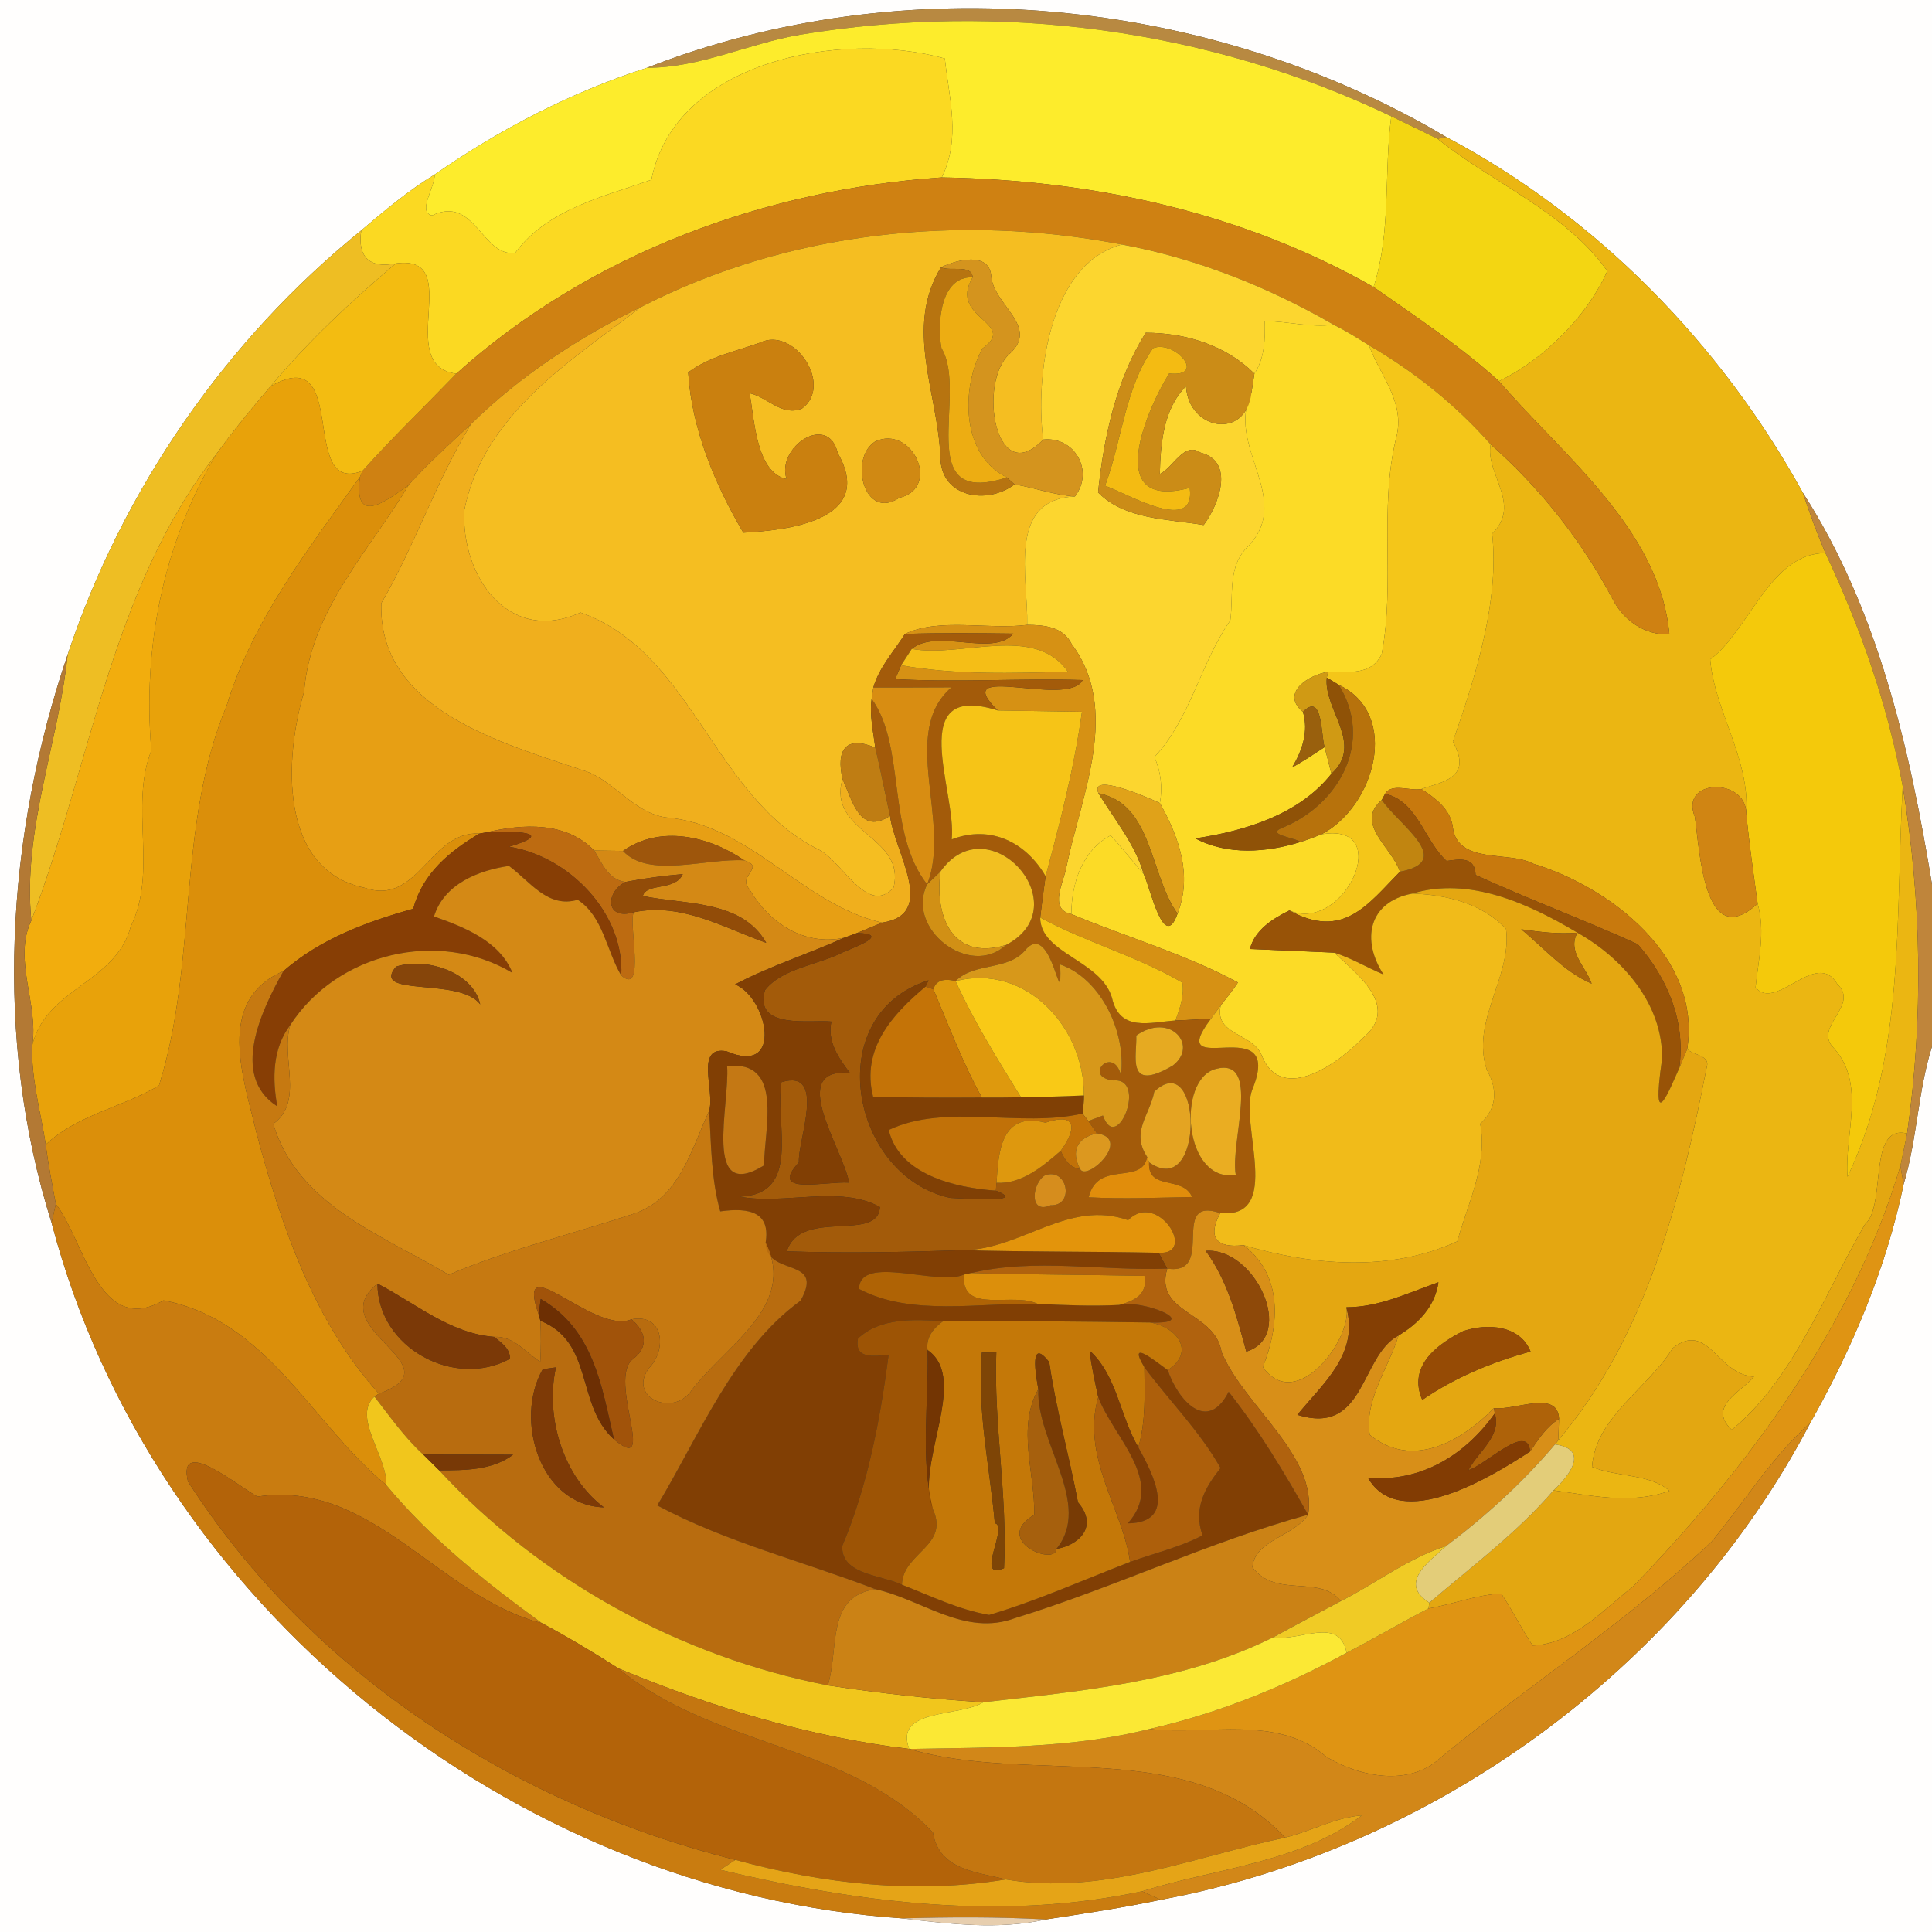 <?xml version="1.0" encoding="UTF-8" ?>
<!DOCTYPE svg PUBLIC "-//W3C//DTD SVG 1.1//EN" "http://www.w3.org/Graphics/SVG/1.1/DTD/svg11.dtd">
<svg width="250pt" height="250pt" viewBox="0 0 250 250" version="1.1" xmlns="http://www.w3.org/2000/svg">
<rect x="0" y="0" width="250" height="250" fill="#333333" stroke="none"/>
<g id="#fffefdff">
<path fill="#fffefd" opacity="1.00" d=" M 0.00 0.00 L 250.00 0.00 L 250.00 114.43 C 247.10 96.84 243.05 78.92 233.28 63.74 C 222.67 44.48 206.60 28.05 187.13 17.72 C 156.47 -0.43 117.02 -4.26 83.72 8.77 C 73.93 11.91 64.67 16.72 56.25 22.58 C 52.85 24.66 49.78 27.23 46.75 29.81 C 29.25 43.96 15.85 63.34 8.75 84.71 C 0.78 108.18 -0.84 134.40 6.67 158.22 C 19.63 207.54 66.11 244.82 116.78 248.24 C 122.88 248.96 129.23 249.75 135.31 248.38 C 140.29 247.62 145.28 246.87 150.22 245.83 C 185.49 239.24 217.59 215.96 234.25 184.13 C 239.69 174.47 244.08 164.12 246.33 153.24 C 248.09 147.41 248.17 141.22 250.00 135.42 L 250.00 250.00 L 0.00 250.00 L 0.00 0.00 Z" />
</g>
<g id="#b88941ff">
<path fill="#b88941" opacity="1.00" d=" M 83.72 8.77 C 117.02 -4.26 156.47 -0.43 187.13 17.72 L 186.03 17.97 C 184.03 17.00 182.04 16.00 180.03 15.05 C 156.39 3.73 129.38 0.20 103.55 4.49 C 96.88 5.62 90.56 8.79 83.72 8.77 Z" />
</g>
<g id="#fdec2cff">
<path fill="#fdec2c" opacity="1.00" d=" M 103.55 4.49 C 129.38 0.20 156.39 3.73 180.03 15.05 C 179.05 22.40 180.06 29.97 177.74 37.14 C 160.71 27.43 141.32 23.28 121.86 22.96 C 124.35 17.90 122.82 12.82 122.26 7.57 C 108.79 3.85 87.32 7.86 84.29 23.26 C 78.01 25.48 70.86 27.05 66.65 32.74 C 62.35 33.22 61.44 25.22 55.91 27.88 C 53.97 27.45 56.29 24.23 56.25 22.58 C 64.67 16.72 73.93 11.91 83.72 8.77 C 90.56 8.79 96.88 5.62 103.55 4.49 Z" />
</g>
<g id="#fbd922ff">
<path fill="#fbd922" opacity="1.00" d=" M 84.29 23.26 C 87.32 7.86 108.79 3.85 122.26 7.57 C 122.82 12.82 124.35 17.90 121.86 22.96 C 98.97 24.51 76.21 32.90 59.04 48.36 C 50.82 47.27 60.37 32.83 51.21 34.09 C 47.81 34.78 46.22 33.23 46.75 29.81 C 49.78 27.23 52.85 24.66 56.25 22.58 C 56.29 24.23 53.97 27.45 55.91 27.88 C 61.44 25.22 62.35 33.22 66.65 32.74 C 70.86 27.05 78.01 25.48 84.29 23.26 Z" />
</g>
<g id="#f3d612ff">
<path fill="#f3d612" opacity="1.00" d=" M 180.03 15.05 C 182.04 16.00 184.03 17.00 186.03 17.97 C 193.20 23.72 202.68 27.52 207.98 35.07 C 205.40 40.88 199.79 46.52 193.96 49.32 C 188.94 44.78 183.28 41.02 177.74 37.14 C 180.06 29.97 179.05 22.40 180.03 15.05 Z" />
</g>
<g id="#ebb612ff">
<path fill="#ebb612" opacity="1.00" d=" M 186.03 17.97 L 187.13 17.72 C 206.60 28.05 222.67 44.48 233.28 63.74 C 234.16 66.38 235.12 69.00 236.21 71.57 C 229.09 71.54 226.35 81.59 221.30 85.33 C 221.83 91.88 226.45 98.22 225.97 105.22 C 225.87 100.54 217.30 100.79 219.31 105.68 C 219.95 109.96 220.45 123.35 227.44 116.93 C 228.47 120.57 227.53 124.16 227.17 127.77 C 229.81 130.99 235.04 122.71 237.74 127.33 C 240.72 130.13 234.51 132.89 237.31 135.64 C 241.50 140.32 238.65 146.70 239.07 152.27 C 246.60 136.46 245.26 118.63 246.21 101.77 C 248.67 116.57 248.91 131.81 246.78 146.67 C 241.59 145.44 244.17 155.95 241.33 158.42 C 236.05 167.46 232.19 178.36 224.09 185.03 C 220.90 181.99 225.28 180.15 226.96 178.15 C 222.18 177.85 221.04 170.86 216.45 174.45 C 213.29 179.62 206.44 183.38 206.01 189.81 C 209.21 191.17 213.52 190.67 216.03 192.92 C 210.93 194.72 205.96 193.51 201.02 192.85 C 203.10 190.96 205.71 187.51 201.21 186.91 L 201.63 186.39 C 213.09 172.82 217.52 155.09 220.86 138.04 C 221.32 136.58 219.09 136.52 218.32 135.76 C 220.22 123.90 208.43 114.80 198.32 111.74 C 195.33 110.09 188.53 111.90 187.99 107.00 C 187.66 104.68 185.74 103.29 183.93 102.10 C 186.50 101.18 190.66 100.77 188.00 95.96 C 190.91 87.65 194.05 77.75 193.08 69.06 C 196.99 65.26 192.14 61.28 192.89 57.50 C 199.26 63.13 204.58 69.86 208.59 77.36 C 209.97 80.20 212.78 82.23 216.02 82.09 C 214.79 68.55 202.30 59.01 193.96 49.32 C 199.79 46.52 205.40 40.88 207.98 35.07 C 202.68 27.52 193.20 23.72 186.03 17.97 Z" />
</g>
<g id="#cf8112ff">
<path fill="#cf8112" opacity="1.00" d=" M 59.04 48.36 C 76.21 32.90 98.97 24.51 121.86 22.96 C 141.32 23.28 160.71 27.43 177.74 37.14 C 183.28 41.02 188.94 44.78 193.96 49.32 C 202.30 59.01 214.79 68.55 216.02 82.09 C 212.78 82.23 209.97 80.20 208.59 77.36 C 204.58 69.86 199.26 63.13 192.89 57.50 C 188.39 52.40 183.03 48.10 177.15 44.69 C 175.66 43.74 174.15 42.81 172.58 42.02 C 164.08 37.12 154.84 33.44 145.18 31.64 C 124.24 27.62 101.98 29.94 82.94 39.73 C 74.96 43.62 67.32 48.62 60.97 54.86 C 58.22 57.43 55.41 59.95 52.89 62.75 C 49.77 65.00 45.73 68.03 46.58 61.71 L 46.92 60.92 C 50.81 56.58 55.00 52.54 59.04 48.36 Z" />
</g>
<g id="#eebe23ff">
<path fill="#eebe23" opacity="1.00" d=" M 8.75 84.71 C 15.85 63.34 29.25 43.96 46.75 29.81 C 46.22 33.23 47.81 34.78 51.21 34.09 C 45.43 38.98 39.88 44.17 35.01 49.99 C 32.55 52.84 30.16 55.76 27.95 58.82 C 14.35 76.23 11.75 99.01 4.05 119.12 C 2.91 107.30 7.58 96.18 8.75 84.71 Z" />
</g>
<g id="#f5be21ff">
<path fill="#f5be21" opacity="1.00" d=" M 82.94 39.73 C 101.98 29.94 124.24 27.62 145.18 31.64 C 135.63 34.15 133.96 48.94 134.99 56.88 C 128.75 63.45 126.47 49.33 130.71 45.72 C 134.51 42.19 128.48 39.41 128.26 35.68 C 127.96 32.57 123.85 33.58 121.76 34.59 C 116.98 42.45 121.37 50.79 121.69 59.19 C 121.75 64.32 127.66 65.39 131.28 62.68 C 133.90 63.11 136.42 64.06 139.09 64.24 C 130.28 64.63 133.05 74.69 132.92 80.86 C 127.85 81.52 121.59 79.89 117.10 82.03 C 115.67 84.29 113.76 86.35 113.01 88.96 C 112.95 89.33 112.85 90.06 112.79 90.43 C 112.49 92.54 113.00 94.65 113.26 96.74 C 109.45 95.14 108.17 97.02 109.02 100.79 C 107.00 107.77 117.26 108.13 115.63 114.84 C 112.31 118.61 109.01 111.50 106.01 109.97 C 92.40 103.32 89.61 84.35 75.12 79.26 C 65.66 83.53 59.61 74.32 60.09 65.98 C 62.56 53.65 73.86 46.69 82.94 39.73 M 98.33 44.35 C 95.18 45.47 91.76 46.15 89.05 48.19 C 89.50 55.48 92.53 62.73 96.19 68.93 C 101.60 68.63 113.42 67.44 108.41 58.64 C 107.14 53.29 100.38 57.93 101.79 61.99 C 97.87 61.16 97.64 54.43 97.00 50.88 C 99.35 51.40 101.15 53.92 103.77 52.87 C 107.90 49.86 102.75 42.16 98.33 44.35 M 113.23 57.14 C 109.81 59.34 111.82 67.45 116.36 64.42 C 121.88 63.12 117.99 54.88 113.23 57.14 Z" />
</g>
<g id="#fcd62fff">
<path fill="#fcd62f" opacity="1.00" d=" M 134.99 56.88 C 133.96 48.94 135.63 34.15 145.18 31.64 C 154.84 33.44 164.08 37.12 172.58 42.02 C 169.60 42.42 166.64 41.58 163.66 41.54 C 163.71 43.90 163.67 46.30 162.32 48.35 C 158.63 44.67 153.39 43.06 148.25 43.06 C 144.42 49.16 142.82 56.62 142.09 63.72 C 145.55 67.26 151.21 67.16 155.75 67.94 C 157.70 65.34 159.86 59.73 155.35 58.57 C 153.20 57.09 151.84 60.50 150.08 61.34 C 150.17 57.45 150.53 52.91 153.47 49.98 C 153.79 55.67 161.21 57.00 161.94 50.82 C 158.56 57.73 167.40 64.44 161.55 70.65 C 158.76 73.30 159.65 76.97 159.20 80.28 C 155.32 85.86 154.08 92.93 149.38 97.96 C 150.22 99.86 150.45 101.87 150.09 103.92 C 148.42 103.15 140.95 99.88 142.14 102.65 C 144.22 106.07 146.86 109.19 148.00 113.11 C 146.55 111.46 145.21 109.71 143.72 108.10 C 140.01 110.07 138.65 114.32 138.63 118.28 C 135.59 117.67 137.72 114.03 138.02 112.06 C 139.93 102.82 145.05 91.91 138.67 83.33 C 137.55 81.10 135.15 80.87 132.92 80.86 C 133.05 74.69 130.28 64.63 139.09 64.24 C 141.63 60.98 139.07 56.45 134.99 56.88 Z" />
</g>
<g id="#f3bc11ff">
<path fill="#f3bc11" opacity="1.00" d=" M 51.21 34.09 C 60.37 32.83 50.82 47.27 59.04 48.36 C 55.00 52.54 50.81 56.58 46.92 60.92 C 38.55 64.27 45.41 44.03 35.01 49.99 C 39.88 44.17 45.43 38.98 51.21 34.09 Z" />
</g>
<g id="#d4941eff">
<path fill="#d4941e" opacity="1.00" d=" M 121.76 34.59 C 123.85 33.58 127.96 32.57 128.26 35.68 C 128.48 39.41 134.51 42.19 130.71 45.72 C 126.47 49.33 128.75 63.45 134.99 56.88 C 139.07 56.45 141.63 60.98 139.09 64.24 C 136.42 64.06 133.90 63.11 131.28 62.68 C 131.03 62.46 130.53 62.00 130.28 61.78 C 124.31 58.84 124.35 50.15 127.13 45.09 C 131.85 41.71 122.62 41.27 125.86 35.89 C 125.76 34.16 122.94 35.16 121.76 34.59 Z" />
</g>
<g id="#b77410ff">
<path fill="#b77410" opacity="1.00" d=" M 121.69 59.19 C 121.37 50.79 116.98 42.45 121.76 34.59 C 122.94 35.16 125.76 34.16 125.86 35.89 C 121.64 35.70 121.24 41.97 121.83 45.07 C 125.36 50.85 117.91 65.81 130.28 61.78 C 130.53 62.00 131.03 62.46 131.28 62.68 C 127.66 65.39 121.75 64.32 121.69 59.19 Z" />
</g>
<g id="#edad12ff">
<path fill="#edad12" opacity="1.00" d=" M 121.83 45.07 C 121.24 41.97 121.64 35.70 125.86 35.89 C 122.62 41.27 131.85 41.71 127.13 45.09 C 124.35 50.15 124.31 58.84 130.28 61.78 C 117.91 65.81 125.36 50.85 121.83 45.07 Z" />
</g>
<g id="#f0af1dff">
<path fill="#f0af1d" opacity="1.00" d=" M 60.97 54.86 C 67.32 48.62 74.96 43.62 82.94 39.73 C 73.86 46.69 62.56 53.65 60.09 65.98 C 59.61 74.32 65.66 83.53 75.12 79.26 C 89.61 84.35 92.40 103.32 106.01 109.97 C 109.01 111.50 112.31 118.61 115.63 114.84 C 117.26 108.13 107.00 107.77 109.02 100.79 C 110.36 103.79 111.30 108.07 115.17 105.58 C 115.76 110.33 121.36 118.31 114.15 119.39 C 103.81 117.04 97.09 106.66 86.14 105.77 C 81.79 105.12 79.38 100.76 75.24 99.62 C 64.87 96.11 48.92 91.80 49.34 78.06 C 53.70 70.58 56.42 62.25 60.97 54.86 Z" />
</g>
<g id="#fcdb26ff">
<path fill="#fcdb26" opacity="1.00" d=" M 163.66 41.54 C 166.64 41.58 169.60 42.42 172.58 42.02 C 174.15 42.81 175.66 43.74 177.15 44.69 C 178.58 48.64 181.90 52.07 180.66 56.67 C 178.41 65.89 180.56 75.40 178.79 84.64 C 177.47 87.44 174.41 86.94 171.85 86.94 C 169.50 87.26 165.57 89.63 168.60 92.12 C 169.36 94.68 168.50 97.11 167.20 99.31 C 168.64 98.51 170.02 97.59 171.40 96.68 C 171.70 97.83 172.00 98.98 172.28 100.13 C 168.11 105.41 161.08 107.53 154.68 108.49 C 158.82 110.70 163.92 110.32 168.29 108.95 C 169.20 108.66 170.11 108.32 171.00 107.96 C 180.60 106.30 173.95 120.87 166.85 117.81 C 164.70 118.87 162.37 120.32 161.74 122.80 C 164.46 122.92 169.92 123.15 172.65 123.27 C 175.57 126.05 181.30 130.25 176.33 134.34 C 173.39 137.40 165.94 142.97 163.31 136.68 C 162.22 133.64 157.06 134.00 157.96 130.11 C 158.71 129.12 159.52 128.17 160.19 127.13 C 153.32 123.43 145.80 121.28 138.63 118.28 C 138.65 114.32 140.01 110.07 143.72 108.10 C 145.21 109.71 146.55 111.46 148.00 113.11 C 148.93 115.15 150.62 123.18 152.37 118.23 C 154.35 113.16 152.51 108.29 150.09 103.92 C 150.45 101.87 150.22 99.86 149.38 97.96 C 154.08 92.93 155.32 85.86 159.20 80.28 C 159.65 76.97 158.76 73.30 161.55 70.65 C 167.40 64.44 158.56 57.73 161.94 50.82 C 162.04 50.21 162.23 48.97 162.32 48.35 C 163.67 46.30 163.71 43.90 163.66 41.54 Z" />
</g>
<g id="#cb8c17ff">
<path fill="#cb8c17" opacity="1.00" d=" M 148.25 43.06 C 153.39 43.06 158.63 44.67 162.32 48.35 C 162.23 48.97 162.04 50.21 161.94 50.82 C 161.21 57.00 153.79 55.67 153.47 49.98 C 150.53 52.91 150.17 57.45 150.08 61.34 C 151.84 60.50 153.20 57.09 155.35 58.57 C 159.86 59.73 157.70 65.34 155.75 67.94 C 151.21 67.16 145.55 67.26 142.09 63.72 C 142.82 56.62 144.42 49.16 148.25 43.06 M 149.20 45.06 C 145.55 50.26 145.19 56.99 143.00 62.85 C 146.12 64.00 154.76 69.14 153.95 63.13 C 142.47 66.20 148.63 52.56 151.28 48.33 C 156.28 48.84 151.95 43.92 149.20 45.06 Z" />
</g>
<g id="#ca800fff">
<path fill="#ca800f" opacity="1.00" d=" M 98.33 44.35 C 102.75 42.16 107.90 49.86 103.77 52.87 C 101.15 53.92 99.35 51.40 97.00 50.88 C 97.64 54.43 97.87 61.16 101.79 61.99 C 100.38 57.93 107.14 53.29 108.41 58.64 C 113.42 67.44 101.60 68.63 96.19 68.93 C 92.53 62.73 89.50 55.48 89.05 48.19 C 91.76 46.15 95.18 45.47 98.33 44.35 Z" />
</g>
<g id="#f4bb12ff">
<path fill="#f4bb12" opacity="1.00" d=" M 149.20 45.06 C 151.95 43.92 156.28 48.84 151.28 48.33 C 148.63 52.56 142.47 66.20 153.95 63.13 C 154.76 69.14 146.12 64.00 143.00 62.85 C 145.19 56.99 145.55 50.26 149.20 45.06 Z" />
</g>
<g id="#f4c619ff">
<path fill="#f4c619" opacity="1.00" d=" M 177.15 44.69 C 183.03 48.10 188.39 52.40 192.89 57.50 C 192.14 61.28 196.99 65.26 193.08 69.06 C 194.05 77.75 190.91 87.65 188.00 95.96 C 190.66 100.77 186.50 101.18 183.93 102.10 C 182.47 102.40 180.09 101.28 179.23 102.72 L 178.81 103.50 C 175.23 106.57 180.12 109.64 181.15 112.80 C 177.03 116.98 173.82 121.67 166.85 117.81 C 173.95 120.87 180.60 106.30 171.00 107.96 C 177.88 104.37 181.30 92.43 173.23 88.62 C 172.84 88.39 172.08 87.92 171.69 87.68 L 171.85 86.94 C 174.41 86.94 177.47 87.44 178.79 84.64 C 180.56 75.40 178.41 65.89 180.66 56.67 C 181.90 52.07 178.58 48.64 177.15 44.69 Z" />
</g>
<g id="#e8a20aff">
<path fill="#e8a20a" opacity="1.00" d=" M 35.01 49.99 C 45.41 44.03 38.55 64.27 46.92 60.92 L 46.58 61.71 C 39.94 70.98 32.71 80.23 29.34 91.28 C 22.83 106.91 25.61 124.49 20.57 140.47 C 15.82 143.30 10.02 144.24 5.92 148.11 C 5.26 143.85 4.03 139.65 4.16 135.32 C 5.91 127.85 14.97 127.21 16.91 119.92 C 20.44 112.71 16.72 104.46 19.58 97.11 C 18.45 83.66 21.11 70.48 27.95 58.82 C 30.16 55.76 32.55 52.84 35.01 49.99 Z" />
</g>
<g id="#e79f14ff">
<path fill="#e79f14" opacity="1.00" d=" M 52.89 62.75 C 55.41 59.95 58.22 57.43 60.97 54.86 C 56.42 62.25 53.70 70.58 49.34 78.06 C 48.92 91.80 64.87 96.11 75.24 99.62 C 79.38 100.76 81.79 105.12 86.14 105.77 C 97.09 106.66 103.81 117.04 114.15 119.39 C 113.07 119.84 111.98 120.28 110.90 120.73 C 110.48 120.88 109.64 121.19 109.22 121.35 C 103.97 122.46 99.43 119.33 96.96 115.04 C 95.37 113.30 99.12 112.23 96.31 111.33 C 91.77 108.20 85.41 106.71 80.62 110.11 C 79.38 110.10 78.13 110.08 76.89 110.06 C 73.21 106.28 67.69 106.59 62.88 107.72 L 62.06 107.86 C 55.55 107.50 54.15 117.33 47.13 114.87 C 36.11 112.55 36.76 98.16 39.35 89.51 C 40.19 78.94 47.76 71.34 52.89 62.75 Z" />
</g>
<g id="#d08913ff">
<path fill="#d08913" opacity="1.00" d=" M 113.23 57.14 C 117.99 54.88 121.88 63.12 116.36 64.42 C 111.82 67.45 109.81 59.34 113.23 57.14 Z" />
</g>
<g id="#f2ad0dff">
<path fill="#f2ad0d" opacity="1.00" d=" M 4.05 119.12 C 11.75 99.01 14.35 76.23 27.95 58.82 C 21.11 70.48 18.45 83.66 19.58 97.11 C 16.72 104.46 20.44 112.71 16.91 119.92 C 14.97 127.21 5.91 127.85 4.16 135.32 C 5.05 130.02 1.64 124.18 4.05 119.12 Z" />
</g>
<g id="#db8f0aff">
<path fill="#db8f0a" opacity="1.00" d=" M 29.34 91.28 C 32.71 80.23 39.94 70.98 46.58 61.71 C 45.73 68.03 49.77 65.00 52.89 62.75 C 47.76 71.34 40.19 78.94 39.35 89.51 C 36.76 98.16 36.11 112.55 47.13 114.87 C 54.15 117.33 55.55 107.50 62.06 107.86 C 58.20 110.12 54.65 113.07 53.48 117.59 C 47.46 119.27 41.46 121.49 36.67 125.66 C 27.80 129.49 31.52 139.50 33.22 146.72 C 36.37 158.57 40.66 171.09 49.03 180.34 L 48.45 180.72 C 45.53 183.38 50.16 188.47 49.98 192.16 C 40.26 184.13 34.59 170.83 21.16 168.27 C 12.73 173.11 10.83 160.27 7.22 155.80 C 6.76 153.24 6.23 150.69 5.92 148.11 C 10.02 144.24 15.82 143.30 20.57 140.47 C 25.61 124.49 22.83 106.91 29.34 91.28 Z" />
</g>
<g id="#bf853bff">
<path fill="#bf853b" opacity="1.00" d=" M 233.28 63.74 C 243.05 78.92 247.10 96.84 250.00 114.43 L 250.00 135.42 C 248.17 141.22 248.09 147.41 246.33 153.24 C 246.22 152.65 246.02 151.47 245.91 150.88 C 246.19 149.47 246.51 148.08 246.78 146.67 C 248.91 131.81 248.67 116.57 246.21 101.77 C 244.30 91.29 240.74 81.19 236.21 71.57 C 235.12 69.00 234.16 66.38 233.28 63.74 Z" />
</g>
<g id="#f4c90bff">
<path fill="#f4c90b" opacity="1.00" d=" M 221.30 85.33 C 226.35 81.59 229.09 71.54 236.21 71.57 C 240.74 81.19 244.30 91.29 246.21 101.77 C 245.26 118.63 246.60 136.46 239.07 152.27 C 238.65 146.70 241.50 140.32 237.31 135.64 C 234.51 132.89 240.72 130.13 237.74 127.33 C 235.04 122.71 229.81 130.99 227.17 127.77 C 227.53 124.16 228.47 120.57 227.44 116.93 C 226.91 113.03 226.33 109.13 225.97 105.22 C 226.45 98.22 221.83 91.88 221.30 85.33 Z" />
</g>
<g id="#d69114ff">
<path fill="#d69114" opacity="1.00" d=" M 117.10 82.03 C 121.59 79.89 127.85 81.52 132.92 80.86 C 135.15 80.87 137.55 81.10 138.67 83.33 C 145.05 91.91 139.93 102.82 138.02 112.06 C 137.72 114.03 135.59 117.67 138.63 118.28 C 145.80 121.28 153.32 123.43 160.19 127.13 C 159.52 128.17 158.71 129.12 157.96 130.11 C 157.64 130.53 157.01 131.39 156.70 131.82 C 155.16 131.89 153.63 132.01 152.10 132.05 C 152.68 130.48 153.25 128.84 153.00 127.15 C 147.15 123.73 140.54 121.95 134.60 118.73 C 134.81 116.94 135.04 115.16 135.30 113.38 C 137.18 106.37 139.02 99.30 140.00 92.10 C 137.28 92.06 131.83 91.97 129.10 91.93 C 122.55 85.47 138.13 91.69 140.10 88.00 C 132.02 87.76 123.92 88.32 115.84 87.88 C 116.03 87.44 116.41 86.54 116.60 86.09 C 123.73 87.36 131.00 87.11 138.20 86.93 C 133.86 80.71 124.46 85.16 117.98 83.97 C 121.22 81.25 128.53 85.08 131.12 81.99 C 126.44 81.93 121.77 81.88 117.10 82.03 Z" />
</g>
<g id="#a35b0aff">
<path fill="#a35b0a" opacity="1.00" d=" M 117.10 82.03 C 121.77 81.88 126.44 81.93 131.12 81.99 C 128.53 85.08 121.22 81.25 117.98 83.97 C 117.64 84.50 116.95 85.56 116.60 86.09 C 116.41 86.54 116.03 87.44 115.84 87.88 C 123.92 88.32 132.02 87.76 140.10 88.00 C 138.13 91.69 122.55 85.47 129.10 91.93 C 116.99 88.10 123.83 102.56 123.15 108.62 C 128.23 106.67 132.80 109.05 135.30 113.38 C 135.04 115.16 134.81 116.94 134.60 118.73 C 134.61 123.41 142.47 124.24 143.89 129.12 C 144.90 133.59 148.81 132.28 152.10 132.05 C 153.63 132.01 155.16 131.89 156.70 131.82 C 150.35 140.22 166.42 130.33 162.04 141.00 C 160.33 145.42 166.09 157.73 157.90 156.97 C 151.18 154.69 157.48 165.09 151.04 164.16 C 150.76 163.65 150.21 162.62 149.93 162.11 C 155.03 162.41 149.76 154.00 145.98 157.89 C 138.28 155.16 132.22 161.64 124.74 161.77 C 117.10 162.02 109.45 162.19 101.81 161.92 C 103.59 156.28 113.63 160.82 113.86 156.19 C 108.72 153.31 101.56 155.94 95.72 154.85 C 103.74 154.53 100.28 145.60 101.12 140.03 C 107.06 138.20 103.16 147.75 103.38 150.41 C 99.30 154.77 106.83 152.82 109.88 153.03 C 108.96 148.39 101.79 138.18 109.96 138.82 C 108.49 136.85 107.03 134.79 107.58 132.19 C 104.98 131.90 97.49 133.31 98.99 128.12 C 101.24 125.25 105.87 124.88 109.14 123.19 C 110.79 122.50 115.24 120.85 110.90 120.73 C 111.98 120.28 113.07 119.84 114.15 119.39 C 121.36 118.31 115.76 110.33 115.17 105.58 C 114.52 102.63 113.96 99.67 113.26 96.74 C 113.00 94.65 112.49 92.54 112.79 90.43 C 117.25 96.60 114.69 107.72 119.97 114.44 C 117.14 120.19 125.50 126.61 130.16 122.29 C 139.81 117.26 127.92 103.99 121.70 112.77 C 121.26 113.19 120.40 114.02 119.97 114.44 C 123.19 106.44 116.32 94.77 123.13 88.94 C 119.74 88.95 116.38 88.97 113.01 88.96 C 113.76 86.35 115.67 84.29 117.10 82.03 M 132.81 122.78 C 130.53 125.72 126.18 124.42 123.65 126.95 C 122.07 126.55 121.11 126.91 120.78 128.01 L 119.76 127.67 L 120.15 126.85 C 106.05 131.34 110.10 152.29 122.99 155.01 C 125.07 155.10 133.09 155.71 128.86 154.07 L 128.95 153.06 C 132.21 153.24 134.94 150.92 137.25 148.92 C 137.76 150.05 138.42 151.11 139.77 151.27 C 140.58 152.96 146.58 147.37 141.94 146.65 C 141.66 146.25 141.11 145.45 140.83 145.06 C 141.31 144.88 142.25 144.52 142.72 144.35 C 144.53 149.51 148.51 139.42 144.10 139.81 C 140.00 139.39 144.07 135.15 145.05 139.15 C 145.76 133.71 142.56 126.67 137.19 124.80 C 137.41 132.04 136.18 119.21 132.81 122.78 M 147.03 134.00 C 147.16 136.57 145.61 141.49 151.75 137.89 C 155.17 135.30 151.41 130.90 147.03 134.00 M 157.31 138.32 C 152.21 139.67 153.18 153.11 159.91 152.04 C 159.14 147.83 163.29 136.74 157.31 138.32 M 149.36 141.26 C 148.75 144.38 146.30 146.44 148.44 149.71 C 147.77 153.44 142.04 150.04 140.87 154.93 C 145.33 155.17 149.79 154.98 154.26 154.89 C 153.02 152.05 148.48 154.15 148.69 150.40 C 155.93 155.51 155.58 135.33 149.36 141.26 M 135.21 152.09 C 133.56 153.07 133.07 157.22 135.94 155.96 C 139.10 156.08 138.14 151.00 135.21 152.09 Z" />
</g>
<g id="#f5be16ff">
<path fill="#f5be16" opacity="1.00" d=" M 117.98 83.97 C 124.46 85.16 133.86 80.71 138.20 86.93 C 131.00 87.11 123.73 87.36 116.60 86.09 C 116.95 85.56 117.64 84.50 117.98 83.97 Z" />
</g>
<g id="#b37934ff">
<path fill="#b37934" opacity="1.00" d=" M 6.67 158.22 C -0.84 134.40 0.78 108.18 8.75 84.71 C 7.58 96.18 2.91 107.30 4.05 119.12 C 1.64 124.18 5.05 130.02 4.16 135.32 C 4.03 139.65 5.26 143.85 5.92 148.11 C 6.23 150.69 6.76 153.24 7.22 155.80 C 7.08 156.41 6.81 157.62 6.67 158.22 Z" />
</g>
<g id="#d09a14ff">
<path fill="#d09a14" opacity="1.00" d=" M 168.60 92.12 C 165.57 89.63 169.50 87.26 171.85 86.94 L 171.69 87.68 C 171.23 91.83 176.56 96.27 172.28 100.13 C 172.00 98.98 171.70 97.83 171.40 96.68 C 170.92 95.08 171.17 89.49 168.60 92.12 Z" />
</g>
<g id="#8f5207ff">
<path fill="#8f5207" opacity="1.00" d=" M 172.28 100.13 C 176.56 96.27 171.23 91.83 171.69 87.68 C 172.08 87.92 172.84 88.39 173.23 88.62 C 177.76 95.90 173.39 103.97 166.11 107.04 C 163.55 107.98 167.40 108.34 168.29 108.95 C 163.92 110.32 158.82 110.70 154.68 108.49 C 161.08 107.53 168.11 105.41 172.28 100.13 Z" />
</g>
<g id="#d88d12ff">
<path fill="#d88d12" opacity="1.00" d=" M 113.01 88.96 C 116.38 88.97 119.74 88.95 123.13 88.94 C 116.32 94.77 123.19 106.44 119.97 114.44 C 114.69 107.72 117.25 96.60 112.79 90.43 C 112.85 90.06 112.95 89.33 113.01 88.96 Z" />
</g>
<g id="#b7720cff">
<path fill="#b7720c" opacity="1.00" d=" M 173.23 88.62 C 181.30 92.43 177.88 104.37 171.00 107.96 C 170.11 108.32 169.20 108.66 168.29 108.95 C 167.40 108.34 163.55 107.98 166.11 107.04 C 173.39 103.97 177.76 95.90 173.23 88.62 Z" />
</g>
<g id="#99600dff">
<path fill="#99600d" opacity="1.00" d=" M 168.60 92.12 C 171.17 89.49 170.92 95.08 171.40 96.68 C 170.02 97.59 168.64 98.51 167.20 99.31 C 168.50 97.11 169.36 94.68 168.60 92.12 Z" />
</g>
<g id="#f6c417ff">
<path fill="#f6c417" opacity="1.00" d=" M 123.15 108.62 C 123.83 102.56 116.99 88.10 129.10 91.93 C 131.83 91.97 137.28 92.06 140.00 92.10 C 139.02 99.30 137.18 106.37 135.30 113.38 C 132.80 109.05 128.23 106.67 123.15 108.62 Z" />
</g>
<g id="#bf7d13ff">
<path fill="#bf7d13" opacity="1.00" d=" M 109.02 100.79 C 108.17 97.02 109.45 95.14 113.26 96.74 C 113.96 99.67 114.52 102.63 115.17 105.58 C 111.30 108.07 110.36 103.79 109.02 100.79 Z" />
</g>
<g id="#e0a219ff">
<path fill="#e0a219" opacity="1.00" d=" M 142.14 102.65 C 140.95 99.88 148.42 103.15 150.09 103.92 C 152.51 108.29 154.35 113.16 152.37 118.23 C 148.76 113.22 149.17 104.01 142.14 102.65 Z" />
</g>
<g id="#c8790dff">
<path fill="#c8790d" opacity="1.00" d=" M 179.23 102.72 C 180.09 101.28 182.47 102.40 183.93 102.10 C 185.74 103.29 187.66 104.68 187.99 107.00 C 188.53 111.90 195.33 110.09 198.32 111.74 C 208.43 114.80 220.22 123.90 218.32 135.76 C 218.06 136.38 217.55 137.61 217.29 138.23 C 218.16 132.25 215.79 126.60 211.92 122.18 C 205.01 119.04 197.82 116.38 190.94 113.22 C 190.87 110.87 189.01 111.14 187.19 111.41 C 184.29 108.77 183.41 103.64 179.23 102.72 Z" />
</g>
<g id="#d08513ff">
<path fill="#d08513" opacity="1.00" d=" M 219.31 105.68 C 217.30 100.79 225.87 100.54 225.97 105.22 C 226.33 109.13 226.91 113.03 227.44 116.93 C 220.45 123.35 219.95 109.96 219.31 105.68 Z" />
</g>
<g id="#ac710dff">
<path fill="#ac710d" opacity="1.00" d=" M 142.14 102.65 C 149.17 104.01 148.76 113.22 152.37 118.23 C 150.62 123.18 148.93 115.15 148.00 113.11 C 146.86 109.19 144.22 106.07 142.14 102.65 Z" />
</g>
<g id="#985307ff">
<path fill="#985307" opacity="1.00" d=" M 179.23 102.72 C 183.41 103.64 184.29 108.77 187.19 111.41 C 189.01 111.14 190.87 110.87 190.94 113.22 C 197.82 116.38 205.01 119.04 211.92 122.18 C 215.79 126.60 218.16 132.25 217.29 138.23 C 216.19 140.59 213.56 147.51 215.07 137.04 C 215.21 129.97 209.99 123.99 204.12 120.69 C 197.87 116.97 190.15 113.37 182.74 115.63 C 177.04 116.71 176.14 121.67 179.03 126.10 C 176.89 125.20 174.88 123.98 172.65 123.27 C 169.92 123.15 164.46 122.92 161.74 122.80 C 162.37 120.32 164.70 118.87 166.85 117.81 C 173.82 121.67 177.03 116.98 181.15 112.80 C 188.40 111.45 180.94 106.70 178.81 103.50 L 179.23 102.72 Z" />
</g>
<g id="#c18510ff">
<path fill="#c18510" opacity="1.00" d=" M 178.81 103.50 C 180.94 106.70 188.40 111.45 181.15 112.80 C 180.12 109.64 175.23 106.57 178.81 103.50 Z" />
</g>
<g id="#bd6b11ff">
<path fill="#bd6b11" opacity="1.00" d=" M 62.88 107.72 C 67.69 106.59 73.21 106.28 76.89 110.06 C 77.90 111.70 78.75 113.88 80.95 114.12 C 78.26 115.50 78.35 119.14 82.03 118.04 C 81.23 119.19 83.62 128.99 80.39 126.23 C 80.81 118.21 73.68 110.82 65.88 109.57 C 71.38 107.93 68.11 107.44 62.88 107.72 Z" />
</g>
<g id="#873e05ff">
<path fill="#873e05" opacity="1.00" d=" M 62.06 107.86 L 62.88 107.72 C 68.11 107.44 71.38 107.93 65.88 109.57 C 73.68 110.82 80.81 118.21 80.39 126.23 C 78.48 123.05 78.06 118.57 74.75 116.43 C 70.88 117.57 68.61 114.07 65.86 112.05 C 61.90 112.63 57.44 114.40 56.16 118.59 C 60.06 119.96 64.66 121.77 66.31 125.89 C 56.77 120.17 43.62 123.28 37.56 132.64 C 35.25 135.67 35.23 139.58 35.88 143.16 C 29.66 139.19 33.95 130.53 36.67 125.66 C 41.46 121.49 47.46 119.27 53.48 117.59 C 54.65 113.07 58.20 110.12 62.06 107.86 Z" />
</g>
<g id="#9e560cff">
<path fill="#9e560c" opacity="1.00" d=" M 80.62 110.11 C 85.41 106.71 91.77 108.20 96.31 111.33 C 91.35 111.02 83.93 113.73 80.62 110.11 Z" />
</g>
<g id="#d48915ff">
<path fill="#d48915" opacity="1.00" d=" M 76.89 110.06 C 78.13 110.08 79.38 110.10 80.62 110.11 C 83.93 113.73 91.35 111.02 96.31 111.33 C 99.12 112.23 95.37 113.30 96.96 115.04 C 99.43 119.33 103.97 122.46 109.22 121.35 C 104.56 123.46 99.65 124.99 95.12 127.38 C 99.26 129.03 101.53 139.28 94.04 136.04 C 89.83 135.24 92.55 141.20 91.76 143.75 C 89.43 148.78 87.91 155.07 82.03 157.05 C 74.05 159.68 65.83 161.67 58.06 164.95 C 49.52 159.82 38.53 156.02 35.36 145.43 C 39.41 142.49 36.27 136.85 37.56 132.64 C 43.62 123.28 56.77 120.17 66.31 125.89 C 64.66 121.77 60.06 119.96 56.16 118.59 C 57.44 114.40 61.90 112.63 65.86 112.05 C 68.61 114.07 70.88 117.57 74.75 116.43 C 78.06 118.57 78.48 123.05 80.39 126.23 C 83.62 128.99 81.23 119.19 82.03 118.04 C 88.22 116.77 93.60 120.04 99.15 122.00 C 95.98 116.40 88.56 117.08 83.18 115.94 C 83.67 114.20 87.38 115.33 88.35 113.11 C 85.87 113.32 83.40 113.65 80.95 114.12 C 78.75 113.88 77.90 111.70 76.89 110.06 M 51.25 125.08 C 47.84 129.11 59.52 126.39 62.14 129.97 C 61.22 125.74 55.08 123.84 51.25 125.08 Z" />
</g>
<g id="#f2c021ff">
<path fill="#f2c021" opacity="1.00" d=" M 121.70 112.77 C 127.92 103.99 139.81 117.26 130.16 122.29 C 123.01 124.41 120.94 118.27 121.70 112.77 Z" />
</g>
<g id="#924c08ff">
<path fill="#924c08" opacity="1.00" d=" M 80.95 114.12 C 83.40 113.65 85.87 113.32 88.35 113.11 C 87.38 115.33 83.67 114.20 83.18 115.94 C 88.56 117.08 95.98 116.40 99.15 122.00 C 93.60 120.04 88.22 116.77 82.03 118.04 C 78.35 119.14 78.26 115.50 80.95 114.12 Z" />
</g>
<g id="#d19015ff">
<path fill="#d19015" opacity="1.00" d=" M 119.97 114.44 C 120.40 114.02 121.26 113.19 121.70 112.77 C 120.94 118.27 123.01 124.41 130.16 122.29 C 125.50 126.61 117.14 120.19 119.97 114.44 Z" />
</g>
<g id="#e4a711ff">
<path fill="#e4a711" opacity="1.00" d=" M 182.74 115.63 C 190.15 113.37 197.87 116.97 204.12 120.69 C 201.68 120.89 199.25 120.61 196.84 120.25 C 199.79 122.66 202.38 125.75 205.96 127.28 C 205.21 125.10 202.75 123.11 204.12 120.69 C 209.99 123.99 215.21 129.97 215.07 137.04 C 213.56 147.51 216.19 140.59 217.29 138.23 C 217.55 137.61 218.06 136.38 218.32 135.76 C 219.09 136.52 221.32 136.58 220.86 138.04 C 217.52 155.09 213.09 172.82 201.63 186.39 C 201.66 185.69 201.72 184.31 201.74 183.61 C 201.57 179.73 195.95 182.59 193.32 182.20 C 189.09 186.54 182.73 190.16 177.25 185.67 C 176.50 181.19 179.70 177.02 180.97 172.81 C 183.55 171.27 185.71 169.02 186.13 165.93 C 182.23 167.29 178.47 169.15 174.22 169.16 C 175.05 173.07 167.80 183.04 163.41 176.90 C 165.60 171.44 166.01 165.00 160.91 161.12 C 169.89 163.77 179.87 164.62 188.57 160.63 C 189.96 155.63 192.51 150.72 191.54 145.40 C 193.73 143.47 193.81 140.92 192.40 138.45 C 190.27 132.14 195.67 126.44 194.88 120.22 C 191.80 116.89 187.12 115.76 182.74 115.63 M 189.33 172.25 C 186.11 173.88 182.11 176.68 184.04 181.15 C 188.28 178.24 193.02 176.27 198.05 174.89 C 196.69 171.48 192.48 171.19 189.33 172.25 Z" />
</g>
<g id="#f1bb19ff">
<path fill="#f1bb19" opacity="1.00" d=" M 179.03 126.10 C 176.14 121.67 177.04 116.71 182.74 115.63 C 187.12 115.76 191.80 116.89 194.88 120.22 C 195.67 126.44 190.27 132.14 192.40 138.45 C 193.81 140.92 193.73 143.47 191.54 145.40 C 192.51 150.72 189.96 155.63 188.57 160.63 C 179.87 164.62 169.89 163.77 160.91 161.12 C 157.40 161.57 156.20 160.09 157.90 156.97 C 166.09 157.73 160.33 145.42 162.04 141.00 C 166.42 130.33 150.35 140.22 156.70 131.82 C 157.01 131.39 157.64 130.53 157.96 130.11 C 157.06 134.00 162.22 133.64 163.31 136.68 C 165.94 142.97 173.39 137.40 176.33 134.34 C 181.30 130.25 175.57 126.05 172.65 123.27 C 174.88 123.98 176.89 125.20 179.03 126.10 Z" />
</g>
<g id="#f6c513ff">
<path fill="#f6c513" opacity="1.00" d=" M 143.89 129.12 C 142.47 124.24 134.61 123.41 134.60 118.73 C 140.54 121.95 147.15 123.73 153.00 127.15 C 153.25 128.84 152.68 130.48 152.10 132.05 C 148.81 132.28 144.90 133.59 143.89 129.12 Z" />
</g>
<g id="#ab660bff">
<path fill="#ab660b" opacity="1.00" d=" M 196.84 120.25 C 199.25 120.61 201.68 120.89 204.12 120.69 C 202.75 123.11 205.21 125.10 205.96 127.28 C 202.38 125.75 199.79 122.66 196.84 120.25 Z" />
</g>
<g id="#813f04ff">
<path fill="#813f04" opacity="1.00" d=" M 109.22 121.35 C 109.64 121.19 110.48 120.88 110.90 120.73 C 115.24 120.85 110.79 122.50 109.14 123.19 C 105.87 124.88 101.24 125.25 98.99 128.12 C 97.49 133.31 104.98 131.90 107.58 132.19 C 107.03 134.79 108.49 136.85 109.96 138.82 C 101.79 138.18 108.96 148.39 109.88 153.03 C 106.83 152.82 99.30 154.77 103.38 150.41 C 103.16 147.75 107.06 138.20 101.12 140.03 C 100.28 145.60 103.74 154.53 95.72 154.85 C 101.56 155.94 108.72 153.31 113.86 156.19 C 113.63 160.82 103.59 156.28 101.81 161.92 C 109.45 162.19 117.10 162.02 124.74 161.77 C 133.13 162.01 141.53 161.92 149.93 162.11 C 150.21 162.62 150.76 163.65 151.04 164.16 C 142.63 164.48 133.94 162.76 125.67 164.73 L 124.71 164.94 C 121.30 166.45 111.24 162.23 111.16 166.79 C 117.95 170.38 126.73 168.53 134.29 168.73 C 137.78 168.88 141.30 169.05 144.81 168.86 C 147.67 168.05 155.84 171.37 148.81 171.13 C 139.90 171.00 130.99 170.93 122.07 170.94 C 118.29 170.76 114.01 170.43 111.02 173.20 C 110.51 176.00 113.15 175.40 114.98 175.37 C 113.88 183.77 112.29 192.21 108.99 200.04 C 108.80 203.78 114.10 203.80 116.71 205.06 C 120.42 206.50 124.06 208.30 128.00 208.97 C 134.21 207.12 140.18 204.45 146.23 202.11 C 149.36 200.98 152.64 200.23 155.61 198.68 C 154.37 195.17 155.95 192.47 157.94 189.96 C 155.25 185.19 151.32 181.29 148.08 176.92 C 145.79 173.11 149.49 176.12 151.10 177.29 C 152.41 181.16 156.21 185.54 158.99 180.10 C 162.91 185.07 166.17 190.50 169.27 196.00 C 156.32 199.56 144.16 205.44 131.35 209.38 C 124.83 211.81 119.34 206.97 113.28 205.64 C 103.89 202.03 93.91 199.54 85.05 194.80 C 90.45 185.87 94.89 174.64 103.59 168.31 C 106.83 162.56 99.20 165.29 99.07 160.83 C 99.72 156.89 97.07 156.21 93.20 156.75 C 92.00 152.53 92.04 148.09 91.76 143.75 C 92.55 141.20 89.83 135.24 94.04 136.04 C 101.53 139.28 99.26 129.03 95.12 127.38 C 99.65 124.99 104.56 123.46 109.22 121.35 M 94.09 137.95 C 94.45 143.01 90.87 155.74 98.87 150.80 C 98.89 146.04 101.45 137.12 94.09 137.95 Z" />
</g>
<g id="#d7981aff">
<path fill="#d7981a" opacity="1.00" d=" M 132.81 122.78 C 136.18 119.21 137.41 132.04 137.19 124.80 C 142.56 126.67 145.76 133.71 145.05 139.15 C 144.07 135.15 140.00 139.39 144.10 139.81 C 148.51 139.42 144.53 149.51 142.72 144.35 C 142.25 144.52 141.31 144.88 140.83 145.06 C 140.65 144.81 140.27 144.33 140.08 144.09 C 140.19 143.31 140.25 142.53 140.25 141.75 C 140.37 133.09 132.84 124.61 123.65 126.95 C 126.18 124.42 130.53 125.72 132.81 122.78 Z" />
</g>
<g id="#86450aff">
<path fill="#86450a" opacity="1.00" d=" M 51.25 125.08 C 55.08 123.84 61.22 125.74 62.14 129.97 C 59.52 126.39 47.84 129.11 51.25 125.08 Z" />
</g>
<g id="#c67911ff">
<path fill="#c67911" opacity="1.00" d=" M 33.22 146.72 C 31.52 139.50 27.80 129.49 36.67 125.66 C 33.95 130.53 29.66 139.19 35.88 143.16 C 35.23 139.58 35.25 135.67 37.56 132.64 C 36.27 136.85 39.41 142.49 35.36 145.43 C 38.53 156.02 49.52 159.82 58.06 164.95 C 65.83 161.67 74.05 159.68 82.03 157.05 C 87.91 155.07 89.43 148.78 91.76 143.75 C 92.04 148.09 92.00 152.53 93.20 156.75 C 97.07 156.21 99.72 156.89 99.07 160.83 C 103.24 169.11 93.60 174.23 89.26 180.22 C 86.74 183.28 81.22 180.69 84.00 177.01 C 86.34 174.59 85.87 169.92 81.71 170.72 C 76.79 172.77 66.51 160.94 69.70 170.09 L 69.93 170.91 C 70.01 172.68 70.01 174.45 69.91 176.22 C 67.96 174.98 66.49 172.86 63.93 172.99 C 58.21 172.54 53.76 168.63 48.84 166.10 C 41.46 172.01 59.34 176.68 49.03 180.34 C 40.66 171.09 36.37 158.57 33.22 146.72 Z" />
</g>
<g id="#804005ff">
<path fill="#804005" opacity="1.00" d=" M 122.99 155.01 C 110.10 152.29 106.05 131.34 120.15 126.85 L 119.76 127.67 C 115.45 131.28 111.42 135.74 112.98 141.93 C 117.66 142.04 122.36 142.05 127.05 142.02 C 128.73 142.03 130.42 142.02 132.12 141.99 C 134.82 141.95 137.54 141.87 140.25 141.75 C 140.25 142.53 140.19 143.31 140.08 144.09 C 131.99 145.96 122.37 142.71 115.00 146.22 C 116.37 152.00 123.57 153.70 128.86 154.07 C 133.09 155.71 125.07 155.10 122.99 155.01 Z" />
</g>
<g id="#de990dff">
<path fill="#de990d" opacity="1.00" d=" M 120.78 128.01 C 121.11 126.91 122.07 126.55 123.65 126.95 C 126.03 132.20 129.09 137.09 132.12 141.99 C 130.42 142.02 128.73 142.03 127.05 142.02 C 124.57 137.53 122.77 132.72 120.78 128.01 Z" />
</g>
<g id="#f9c916ff">
<path fill="#f9c916" opacity="1.00" d=" M 123.65 126.95 C 132.84 124.61 140.37 133.09 140.25 141.75 C 137.54 141.87 134.82 141.95 132.12 141.99 C 129.09 137.09 126.03 132.20 123.65 126.95 Z" />
</g>
<g id="#c47307ff">
<path fill="#c47307" opacity="1.00" d=" M 112.98 141.93 C 111.42 135.74 115.45 131.28 119.76 127.67 L 120.78 128.01 C 122.77 132.72 124.57 137.53 127.05 142.02 C 122.36 142.05 117.66 142.04 112.98 141.93 Z" />
</g>
<g id="#e6aa21ff">
<path fill="#e6aa21" opacity="1.00" d=" M 147.03 134.00 C 151.41 130.90 155.17 135.30 151.75 137.89 C 145.61 141.49 147.16 136.57 147.03 134.00 Z" />
</g>
<g id="#c47814ff">
<path fill="#c47814" opacity="1.00" d=" M 94.09 137.95 C 101.45 137.12 98.89 146.04 98.87 150.80 C 90.87 155.74 94.45 143.01 94.09 137.95 Z" />
</g>
<g id="#eaad22ff">
<path fill="#eaad22" opacity="1.00" d=" M 157.31 138.32 C 163.29 136.74 159.14 147.83 159.91 152.04 C 153.18 153.11 152.21 139.67 157.31 138.32 Z" />
</g>
<g id="#e4a422ff">
<path fill="#e4a422" opacity="1.00" d=" M 149.36 141.26 C 155.58 135.33 155.93 155.51 148.69 150.40 L 148.44 149.71 C 146.30 146.44 148.75 144.38 149.36 141.26 Z" />
</g>
<g id="#c17108ff">
<path fill="#c17108" opacity="1.00" d=" M 115.00 146.22 C 122.37 142.71 131.99 145.96 140.08 144.09 C 140.27 144.33 140.65 144.81 140.83 145.06 C 141.11 145.45 141.66 146.25 141.94 146.65 C 139.37 147.25 138.55 148.93 139.77 151.27 C 138.42 151.11 137.76 150.05 137.25 148.92 C 139.30 146.11 139.42 143.88 135.28 145.27 C 129.42 143.75 129.20 149.26 128.95 153.06 L 128.86 154.07 C 123.57 153.70 116.37 152.00 115.00 146.22 Z" />
</g>
<g id="#de980eff">
<path fill="#de980e" opacity="1.00" d=" M 135.28 145.27 C 139.42 143.88 139.30 146.11 137.25 148.92 C 134.94 150.92 132.21 153.24 128.95 153.06 C 129.20 149.26 129.42 143.75 135.28 145.27 Z" />
</g>
<g id="#e3a711ff">
<path fill="#e3a711" opacity="1.00" d=" M 241.33 158.42 C 244.17 155.95 241.59 145.44 246.78 146.67 C 246.51 148.08 246.19 149.47 245.91 150.88 C 239.74 171.65 226.27 189.82 211.32 205.29 C 207.46 208.32 203.50 212.75 198.32 212.93 C 196.87 210.74 195.71 208.39 194.26 206.20 C 191.05 206.37 187.99 207.59 184.84 208.14 L 184.96 207.39 C 190.44 202.69 196.30 198.35 201.02 192.85 C 205.96 193.51 210.93 194.72 216.03 192.92 C 213.52 190.67 209.21 191.17 206.01 189.81 C 206.44 183.38 213.29 179.62 216.45 174.45 C 221.04 170.86 222.18 177.85 226.96 178.15 C 225.28 180.15 220.90 181.99 224.09 185.03 C 232.19 178.36 236.05 167.46 241.33 158.42 Z" />
</g>
<g id="#dc981fff">
<path fill="#dc981f" opacity="1.00" d=" M 139.77 151.27 C 138.55 148.93 139.37 147.25 141.94 146.65 C 146.58 147.37 140.58 152.96 139.77 151.27 Z" />
</g>
<g id="#e18d0bff">
<path fill="#e18d0b" opacity="1.00" d=" M 148.44 149.71 L 148.69 150.40 C 148.48 154.15 153.02 152.05 154.26 154.89 C 149.79 154.98 145.33 155.17 140.87 154.93 C 142.04 150.04 147.77 153.44 148.44 149.71 Z" />
</g>
<g id="#df9413ff">
<path fill="#df9413" opacity="1.00" d=" M 211.32 205.29 C 226.27 189.82 239.74 171.65 245.91 150.88 C 246.02 151.47 246.22 152.65 246.33 153.24 C 244.08 164.12 239.69 174.47 234.25 184.13 C 229.20 188.58 225.74 194.38 221.47 199.50 C 210.60 209.78 197.97 217.96 186.42 227.43 C 182.41 231.24 175.95 229.94 171.64 227.34 C 165.26 221.83 156.39 224.59 148.74 223.73 C 157.69 221.70 166.20 218.24 174.25 213.87 C 177.82 212.04 181.27 209.98 184.84 208.14 C 187.99 207.59 191.05 206.37 194.26 206.20 C 195.71 208.39 196.87 210.74 198.32 212.93 C 203.50 212.75 207.46 208.32 211.32 205.29 Z" />
</g>
<g id="#d68d1dff">
<path fill="#d68d1d" opacity="1.00" d=" M 135.21 152.09 C 138.14 151.00 139.10 156.08 135.94 155.96 C 133.07 157.22 133.56 153.07 135.21 152.09 Z" />
</g>
<g id="#c97c10ff">
<path fill="#c97c10" opacity="1.00" d=" M 7.22 155.80 C 10.83 160.27 12.73 173.11 21.16 168.27 C 34.59 170.83 40.26 184.13 49.98 192.16 C 55.75 199.13 62.84 204.73 70.11 210.03 C 56.84 206.69 48.20 191.42 33.31 193.66 C 30.77 192.28 22.92 185.73 24.32 191.70 C 40.26 216.60 66.73 233.57 95.16 240.67 C 94.67 240.99 93.69 241.63 93.20 241.95 C 111.03 246.21 129.65 248.62 147.79 244.73 C 148.40 245.01 149.61 245.56 150.22 245.83 C 145.28 246.87 140.29 247.62 135.31 248.38 C 129.13 248.03 122.95 248.06 116.78 248.24 C 66.11 244.82 19.63 207.54 6.67 158.22 C 6.81 157.62 7.08 156.41 7.22 155.80 Z" />
</g>
<g id="#e3940bff">
<path fill="#e3940b" opacity="1.00" d=" M 124.74 161.77 C 132.22 161.64 138.28 155.16 145.98 157.89 C 149.76 154.00 155.03 162.41 149.93 162.11 C 141.53 161.92 133.13 162.01 124.74 161.77 Z" />
</g>
<g id="#d88f18ff">
<path fill="#d88f18" opacity="1.00" d=" M 151.04 164.16 C 157.48 165.09 151.18 154.69 157.90 156.97 C 156.20 160.09 157.40 161.57 160.91 161.12 C 166.01 165.00 165.60 171.44 163.41 176.90 C 167.80 183.04 175.05 173.07 174.22 169.16 C 175.88 175.25 171.18 178.99 167.88 183.08 C 176.72 185.84 175.96 175.45 180.97 172.81 C 179.70 177.02 176.50 181.19 177.25 185.67 C 182.73 190.16 189.09 186.54 193.32 182.20 L 193.42 182.90 C 189.61 188.28 183.83 191.85 177.01 191.21 C 181.10 198.38 192.92 191.14 197.99 187.82 C 199.07 186.26 200.08 184.62 201.74 183.61 C 201.72 184.31 201.66 185.69 201.63 186.39 L 201.21 186.91 C 197.04 191.83 192.27 196.18 187.12 200.06 C 182.18 201.65 178.08 204.86 173.51 207.18 C 170.72 203.70 165.10 206.86 162.06 202.80 C 162.34 199.28 167.43 198.82 169.27 196.00 C 170.53 188.37 160.98 181.94 158.07 174.96 C 157.24 169.65 149.30 170.02 151.04 164.16 M 156.02 161.86 C 158.84 165.72 160.04 170.36 161.27 174.90 C 167.79 172.88 162.37 161.36 156.02 161.86 Z" />
</g>
<g id="#b86c0fff">
<path fill="#b86c0f" opacity="1.00" d=" M 99.07 160.83 C 99.20 165.29 106.83 162.56 103.59 168.31 C 94.89 174.64 90.45 185.87 85.05 194.80 C 93.91 199.54 103.89 202.03 113.28 205.64 C 106.84 206.56 108.60 213.39 107.12 218.09 C 88.02 214.36 70.07 204.54 56.83 190.26 C 60.16 190.25 63.63 190.28 66.40 188.24 C 63.49 188.23 57.67 188.21 54.76 188.21 C 52.33 186.00 50.46 183.29 48.45 180.72 L 49.03 180.34 C 59.34 176.68 41.46 172.01 48.84 166.10 C 48.89 174.39 58.83 179.77 66.00 175.82 C 65.99 174.46 64.87 173.75 63.93 172.99 C 66.49 172.86 67.96 174.98 69.91 176.22 C 70.01 174.45 70.01 172.68 69.93 170.91 C 76.89 173.70 74.50 181.79 79.44 186.25 C 85.24 191.11 78.54 178.46 81.90 175.87 C 83.99 174.30 83.60 172.29 81.71 170.72 C 85.87 169.92 86.34 174.59 84.00 177.01 C 81.22 180.69 86.74 183.28 89.26 180.22 C 93.60 174.23 103.24 169.11 99.07 160.83 M 70.23 177.18 C 66.50 183.69 69.87 194.81 78.14 195.05 C 72.88 191.10 70.51 183.34 71.94 176.94 C 71.51 177.00 70.66 177.12 70.23 177.18 Z" />
</g>
<g id="#8e4909ff">
<path fill="#8e4909" opacity="1.00" d=" M 156.02 161.86 C 162.37 161.36 167.79 172.88 161.27 174.90 C 160.04 170.36 158.84 165.72 156.02 161.86 Z" />
</g>
<g id="#b0620eff">
<path fill="#b0620e" opacity="1.00" d=" M 125.67 164.73 C 133.94 162.76 142.63 164.48 151.04 164.16 C 149.30 170.02 157.24 169.65 158.07 174.96 C 160.98 181.94 170.53 188.37 169.27 196.00 C 166.17 190.50 162.91 185.07 158.99 180.10 C 156.21 185.54 152.41 181.16 151.10 177.29 C 154.79 174.90 152.24 171.67 148.81 171.13 C 155.84 171.37 147.67 168.05 144.81 168.86 C 146.78 168.35 148.56 167.48 148.09 165.10 C 140.61 164.94 133.14 164.95 125.67 164.73 Z" />
</g>
<g id="#af6305ff">
<path fill="#af6305" opacity="1.00" d=" M 111.16 166.79 C 111.24 162.23 121.30 166.45 124.71 164.94 C 124.38 170.21 131.04 167.10 134.29 168.73 C 126.73 168.53 117.95 170.38 111.16 166.79 Z" />
</g>
<g id="#dc8f0bff">
<path fill="#dc8f0b" opacity="1.00" d=" M 124.71 164.94 L 125.67 164.73 C 133.14 164.95 140.61 164.94 148.09 165.10 C 148.56 167.48 146.78 168.35 144.81 168.86 C 141.30 169.05 137.78 168.88 134.29 168.73 C 131.04 167.10 124.38 170.21 124.71 164.94 Z" />
</g>
<g id="#7b3907ff">
<path fill="#7b3907" opacity="1.00" d=" M 48.84 166.10 C 53.76 168.63 58.21 172.54 63.93 172.99 C 64.87 173.75 65.99 174.46 66.00 175.82 C 58.83 179.77 48.89 174.39 48.84 166.10 Z" />
</g>
<g id="#a1530aff">
<path fill="#a1530a" opacity="1.00" d=" M 69.70 170.09 C 66.51 160.94 76.79 172.77 81.71 170.72 C 83.60 172.29 83.99 174.30 81.90 175.87 C 78.54 178.46 85.24 191.11 79.44 186.25 C 77.86 179.36 76.81 172.03 69.97 168.09 C 69.90 168.59 69.77 169.59 69.70 170.09 Z" />
</g>
<g id="#843f04ff">
<path fill="#843f04" opacity="1.00" d=" M 174.22 169.16 C 178.47 169.15 182.23 167.29 186.13 165.93 C 185.71 169.02 183.55 171.27 180.97 172.81 C 175.96 175.45 176.72 185.84 167.88 183.08 C 171.18 178.99 175.88 175.25 174.22 169.16 Z" />
</g>
<g id="#6d2f03ff">
<path fill="#6d2f03" opacity="1.00" d=" M 69.97 168.09 C 76.81 172.03 77.86 179.36 79.44 186.25 C 74.50 181.79 76.89 173.70 69.93 170.91 L 69.70 170.09 C 69.77 169.59 69.90 168.59 69.97 168.09 Z" />
</g>
<g id="#9d5405ff">
<path fill="#9d5405" opacity="1.00" d=" M 111.02 173.20 C 114.01 170.43 118.29 170.76 122.07 170.94 C 120.82 171.83 119.78 173.05 120.03 174.70 C 120.20 181.53 119.05 188.57 120.71 195.29 C 122.92 200.05 116.80 200.92 116.71 205.06 C 114.10 203.80 108.80 203.78 108.99 200.04 C 112.29 192.21 113.88 183.77 114.98 175.37 C 113.15 175.40 110.51 176.00 111.02 173.20 Z" />
</g>
<g id="#c47808ff">
<path fill="#c47808" opacity="1.00" d=" M 122.07 170.94 C 130.99 170.93 139.90 171.00 148.81 171.13 C 152.24 171.67 154.79 174.90 151.10 177.29 C 149.49 176.12 145.79 173.11 148.08 176.92 C 148.12 180.38 148.28 183.92 147.30 187.28 C 144.91 183.26 144.55 177.99 141.00 174.78 C 141.22 176.80 141.68 178.79 142.11 180.79 C 139.87 188.59 145.34 195.40 146.23 202.11 C 140.18 204.45 134.21 207.12 128.00 208.97 C 124.06 208.30 120.42 206.50 116.71 205.06 C 116.80 200.92 122.92 200.05 120.71 195.29 C 118.28 189.59 125.52 178.48 120.03 174.70 C 119.78 173.05 120.82 171.83 122.07 170.94 M 127.05 175.02 C 126.40 182.43 128.07 189.76 128.73 197.10 C 130.58 197.45 126.04 204.64 129.92 202.92 C 130.40 193.60 128.57 184.33 128.92 175.00 C 128.45 175.01 127.52 175.02 127.05 175.02 M 134.36 179.75 C 131.53 184.79 133.95 190.62 133.83 196.01 C 128.29 199.30 136.58 202.73 136.70 200.42 C 139.28 200.05 142.32 197.71 139.49 194.40 C 138.35 188.34 136.65 182.39 135.77 176.27 C 133.19 172.93 134.00 177.87 134.36 179.75 Z" />
</g>
<g id="#964b05ff">
<path fill="#964b05" opacity="1.00" d=" M 189.33 172.25 C 192.48 171.19 196.69 171.48 198.05 174.89 C 193.02 176.27 188.28 178.24 184.04 181.15 C 182.11 176.68 186.11 173.88 189.33 172.25 Z" />
</g>
<g id="#733503ff">
<path fill="#733503" opacity="1.00" d=" M 120.03 174.70 C 125.52 178.48 118.28 189.59 120.71 195.29 C 119.05 188.57 120.20 181.53 120.03 174.70 Z" />
</g>
<g id="#7e4506ff">
<path fill="#7e4506" opacity="1.00" d=" M 127.05 175.02 C 127.52 175.02 128.45 175.01 128.92 175.00 C 128.57 184.33 130.40 193.60 129.92 202.92 C 126.04 204.64 130.58 197.45 128.73 197.10 C 128.07 189.76 126.40 182.43 127.05 175.02 Z" />
</g>
<g id="#783b05ff">
<path fill="#783b05" opacity="1.00" d=" M 134.36 179.75 C 134.00 177.87 133.19 172.93 135.77 176.27 C 136.65 182.39 138.35 188.34 139.49 194.40 C 142.32 197.71 139.28 200.05 136.70 200.42 C 141.43 194.63 134.07 186.65 134.36 179.75 Z" />
</g>
<g id="#7c3b05ff">
<path fill="#7c3b05" opacity="1.00" d=" M 141.00 174.78 C 144.55 177.99 144.91 183.26 147.30 187.28 C 149.22 190.75 152.46 197.03 145.94 197.12 C 150.85 191.65 144.13 186.10 142.11 180.79 C 141.68 178.79 141.22 176.80 141.00 174.78 Z" />
</g>
<g id="#7e3a06ff">
<path fill="#7e3a06" opacity="1.00" d=" M 70.23 177.18 C 70.66 177.12 71.51 177.00 71.94 176.94 C 70.51 183.34 72.88 191.10 78.14 195.05 C 69.87 194.81 66.50 183.69 70.23 177.18 Z" />
</g>
<g id="#ad5f0bff">
<path fill="#ad5f0b" opacity="1.00" d=" M 148.08 176.92 C 151.32 181.29 155.25 185.19 157.94 189.96 C 155.95 192.47 154.37 195.17 155.61 198.68 C 152.64 200.23 149.36 200.98 146.23 202.11 C 145.34 195.40 139.87 188.59 142.11 180.79 C 144.13 186.10 150.85 191.65 145.94 197.12 C 152.46 197.03 149.22 190.75 147.30 187.28 C 148.28 183.92 148.12 180.38 148.08 176.92 Z" />
</g>
<g id="#a6600dff">
<path fill="#a6600d" opacity="1.00" d=" M 134.36 179.75 C 134.07 186.65 141.43 194.63 136.70 200.42 C 136.58 202.73 128.29 199.30 133.83 196.01 C 133.95 190.62 131.53 184.79 134.36 179.75 Z" />
</g>
<g id="#f1c61cff">
<path fill="#f1c61c" opacity="1.00" d=" M 49.98 192.16 C 50.16 188.47 45.53 183.38 48.45 180.72 C 50.46 183.29 52.33 186.00 54.76 188.21 C 55.45 188.89 56.14 189.58 56.83 190.26 C 70.07 204.54 88.02 214.36 107.12 218.09 C 113.79 219.09 120.51 219.86 127.25 220.27 C 124.09 222.23 115.67 221.01 117.65 226.31 C 104.64 224.75 92.11 220.90 80.05 215.90 C 76.80 213.83 73.50 211.84 70.11 210.03 C 62.84 204.73 55.75 199.13 49.98 192.16 Z" />
</g>
<g id="#ae6209ff">
<path fill="#ae6209" opacity="1.00" d=" M 193.32 182.20 C 195.95 182.59 201.57 179.73 201.74 183.61 C 200.08 184.62 199.07 186.26 197.99 187.82 C 197.70 184.00 192.33 189.52 190.02 190.23 C 191.22 187.86 194.35 185.84 193.42 182.90 L 193.32 182.20 Z" />
</g>
<g id="#823c03ff">
<path fill="#823c03" opacity="1.00" d=" M 193.42 182.90 C 194.35 185.84 191.22 187.86 190.02 190.23 C 192.33 189.52 197.70 184.00 197.99 187.82 C 192.92 191.14 181.10 198.38 177.01 191.21 C 183.83 191.85 189.61 188.28 193.42 182.90 Z" />
</g>
<g id="#d28718ff">
<path fill="#d28718" opacity="1.00" d=" M 221.47 199.50 C 225.74 194.38 229.20 188.58 234.25 184.13 C 217.59 215.96 185.49 239.24 150.22 245.83 C 149.61 245.56 148.40 245.01 147.79 244.73 C 157.21 241.78 168.25 241.03 176.21 234.92 C 172.72 235.18 169.65 236.98 166.30 237.78 C 153.79 224.51 133.55 231.03 117.65 226.31 C 128.05 226.10 138.59 226.29 148.74 223.73 C 156.39 224.59 165.26 221.83 171.64 227.34 C 175.95 229.94 182.41 231.24 186.42 227.43 C 197.97 217.96 210.60 209.78 221.47 199.50 Z" />
</g>
<g id="#e3cd79ff">
<path fill="#e3cd79" opacity="1.00" d=" M 201.21 186.91 C 205.71 187.51 203.10 190.96 201.02 192.85 C 196.30 198.35 190.44 202.69 184.96 207.39 C 180.89 204.86 184.91 202.07 187.12 200.06 C 192.27 196.18 197.04 191.83 201.21 186.91 Z" />
</g>
<g id="#783906ff">
<path fill="#783906" opacity="1.00" d=" M 54.76 188.21 C 57.67 188.21 63.49 188.23 66.40 188.24 C 63.63 190.28 60.16 190.25 56.83 190.26 C 56.14 189.58 55.45 188.89 54.76 188.21 Z" />
</g>
<g id="#b36309ff">
<path fill="#b36309" opacity="1.00" d=" M 24.32 191.70 C 22.92 185.73 30.77 192.28 33.31 193.66 C 48.20 191.42 56.84 206.69 70.11 210.03 C 73.50 211.84 76.80 213.83 80.05 215.90 C 92.14 226.05 109.78 225.62 120.72 237.12 C 121.52 242.07 126.53 242.22 130.15 243.20 C 118.45 245.13 106.51 243.77 95.16 240.67 C 66.73 233.57 40.26 216.60 24.32 191.70 Z" />
</g>
<g id="#cb8215ff">
<path fill="#cb8215" opacity="1.00" d=" M 131.35 209.38 C 144.16 205.44 156.32 199.56 169.27 196.00 C 167.43 198.82 162.34 199.28 162.06 202.80 C 165.10 206.86 170.72 203.70 173.51 207.18 C 170.60 208.75 167.66 210.26 164.77 211.86 C 153.03 217.68 140.04 218.79 127.25 220.27 C 120.51 219.86 113.79 219.09 107.12 218.09 C 108.60 213.39 106.84 206.56 113.28 205.64 C 119.34 206.97 124.83 211.81 131.35 209.38 Z" />
</g>
<g id="#f0cb25ff">
<path fill="#f0cb25" opacity="1.00" d=" M 173.51 207.18 C 178.08 204.86 182.18 201.65 187.12 200.06 C 184.91 202.07 180.89 204.86 184.96 207.39 L 184.84 208.14 C 181.27 209.98 177.82 212.04 174.25 213.87 C 173.32 209.02 168.08 212.48 164.77 211.86 C 167.66 210.26 170.60 208.75 173.51 207.18 Z" />
</g>
<g id="#fbe834ff">
<path fill="#fbe834" opacity="1.00" d=" M 164.77 211.86 C 168.08 212.48 173.32 209.02 174.25 213.87 C 166.20 218.24 157.69 221.70 148.74 223.73 C 138.59 226.29 128.05 226.10 117.65 226.31 C 115.67 221.01 124.09 222.23 127.25 220.27 C 140.04 218.79 153.03 217.68 164.77 211.86 Z" />
</g>
<g id="#c47610ff">
<path fill="#c47610" opacity="1.00" d=" M 80.05 215.90 C 92.11 220.90 104.64 224.75 117.65 226.31 C 133.55 231.03 153.79 224.51 166.30 237.78 C 154.40 240.31 142.47 245.31 130.15 243.20 C 126.53 242.22 121.52 242.07 120.72 237.12 C 109.78 225.62 92.14 226.05 80.05 215.90 Z" />
</g>
<g id="#e5a417ff">
<path fill="#e5a417" opacity="1.00" d=" M 166.30 237.78 C 169.65 236.98 172.72 235.18 176.21 234.92 C 168.25 241.03 157.21 241.78 147.79 244.73 C 129.65 248.62 111.03 246.21 93.20 241.95 C 93.69 241.63 94.67 240.99 95.16 240.67 C 106.51 243.77 118.45 245.13 130.15 243.20 C 142.47 245.31 154.40 240.31 166.30 237.78 Z" />
</g>
<g id="#e7ceaeff">
<path fill="#e7ceae" opacity="1.00" d=" M 116.78 248.24 C 122.95 248.06 129.13 248.03 135.31 248.38 C 129.23 249.75 122.88 248.96 116.78 248.24 Z" />
</g>
</svg>
